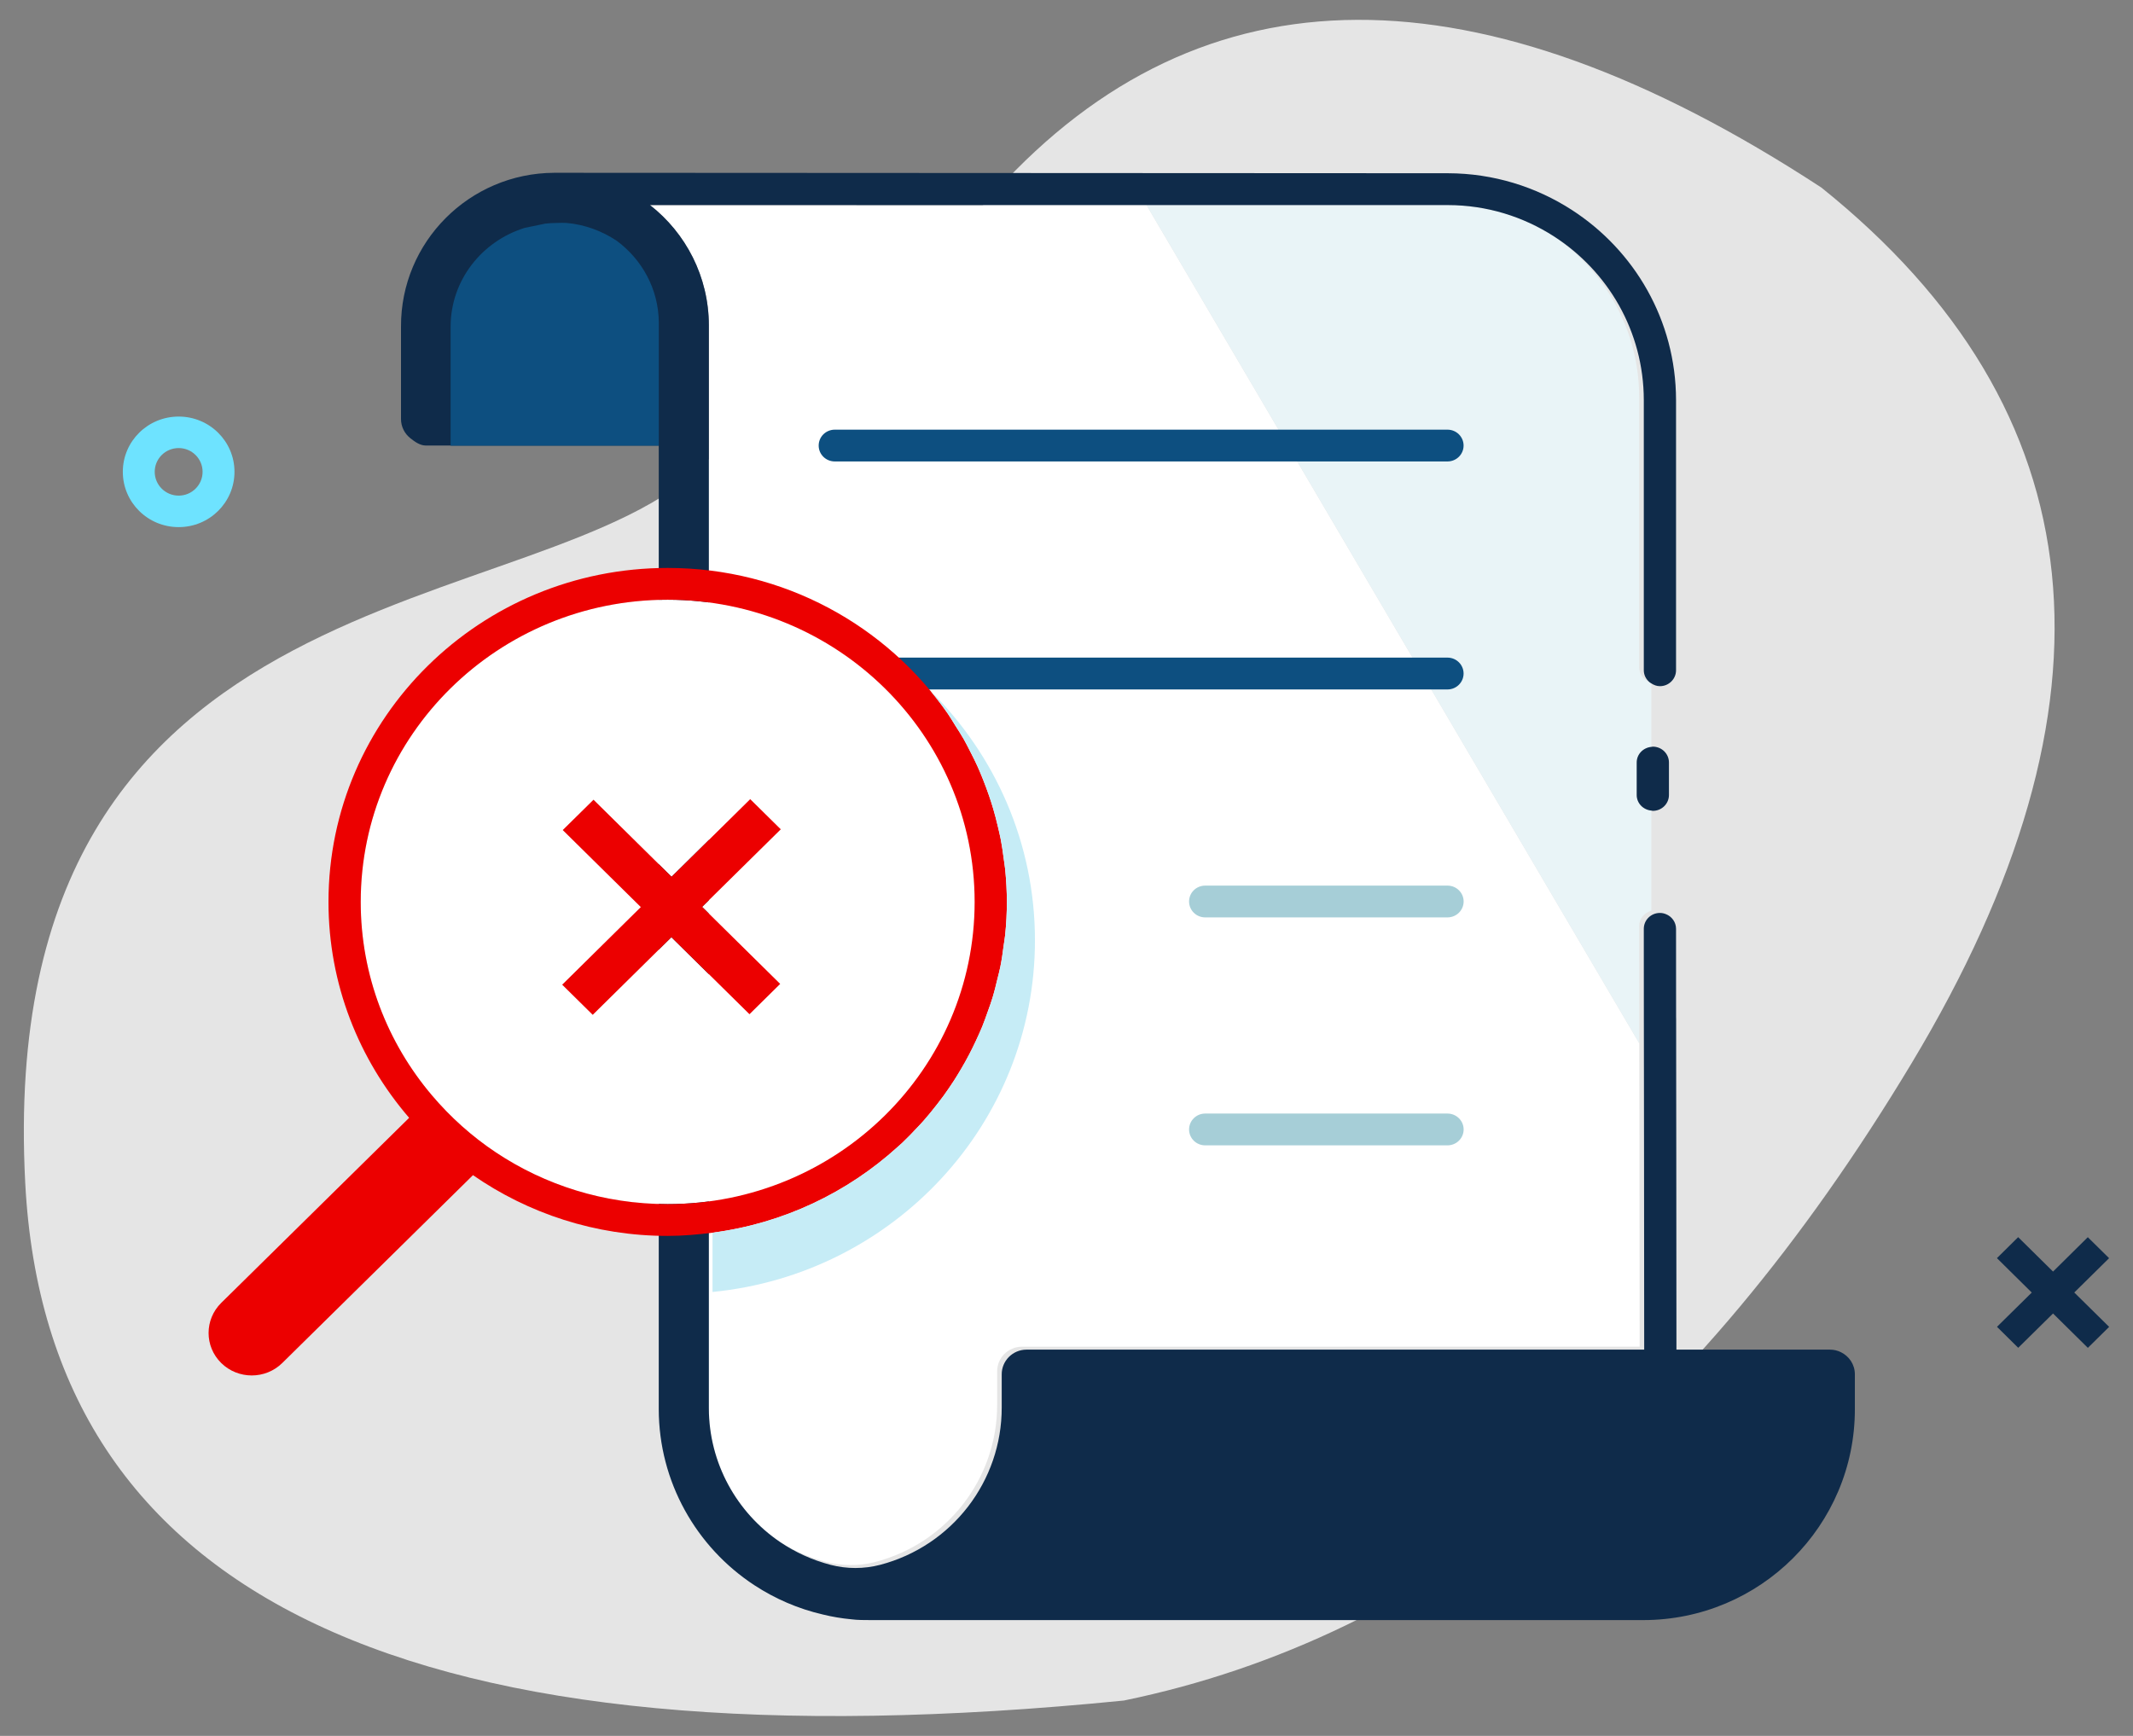 <svg width="43" height="35" viewBox="0 0 43 35" fill="none" xmlns="http://www.w3.org/2000/svg">
<rect x="0" y="0" width="43" height="35" fill="#808080" stroke="none"/>
<path fill-rule="evenodd" clip-rule="evenodd" d="M22.656 34.287C8.332 35.718 0.95 32.241 0.509 23.857C-0.152 11.28 10.981 12.639 14.223 9.324C17.465 6.01 13.833 10.72 20.077 3.852C24.24 -0.727 29.787 -0.751 36.718 3.782C42.309 8.271 42.913 14.159 38.532 21.445C34.151 28.732 28.859 33.012 22.656 34.287Z" fill="#E5E5E5"/>
<path fill-rule="evenodd" clip-rule="evenodd" d="M33.048 21.739C33.049 22.32 33.05 22.795 33.05 23.284C33.052 24.608 33.053 25.878 33.054 27.152L20.598 27.153C20.322 27.155 20.1 27.379 20.102 27.653V28.317C20.106 29.807 19.098 31.112 17.65 31.492C17.323 31.577 16.979 31.577 16.651 31.492C16.318 31.406 16.009 31.268 15.729 31.093C14.85 30.498 14.292 29.499 14.29 28.395V9.754V6.557C14.288 5.577 13.826 4.7 13.102 4.135H14.457H23.113L33.047 21.036C33.048 21.223 33.048 21.449 33.048 21.739Z" fill="white"/>
<path fill-rule="evenodd" clip-rule="evenodd" d="M33.045 18.669V19.09C33.046 19.392 33.046 19.782 33.047 20.319V20.445C33.047 20.597 33.047 20.778 33.047 21.036L23.113 4.134H29.189C29.976 4.136 30.706 4.368 31.322 4.763C32.361 5.471 33.043 6.659 33.045 8.006V13.456C33.045 13.591 33.13 13.705 33.25 13.752C33.262 13.763 33.276 13.77 33.29 13.779V15.059C33.125 15.075 32.995 15.208 32.995 15.374V16.029C32.995 16.196 33.125 16.328 33.29 16.343V18.364C33.15 18.4 33.045 18.52 33.045 18.669Z" fill="#E9F4F7"/>
<path fill-rule="evenodd" clip-rule="evenodd" d="M10.576 4.595L10.991 4.509C11.069 4.5 11.149 4.495 11.23 4.495C11.294 4.492 11.357 4.492 11.421 4.495C11.796 4.528 12.136 4.659 12.429 4.852C12.942 5.23 13.273 5.825 13.281 6.492V8.983H9.084V6.584C9.086 5.653 9.711 4.865 10.576 4.595Z" fill="#0D4F80"/>
<path fill-rule="evenodd" clip-rule="evenodd" d="M32.995 16.029V15.374C32.995 15.207 33.125 15.075 33.29 15.059C33.3 15.059 33.309 15.054 33.319 15.054C33.499 15.054 33.645 15.197 33.645 15.374V16.029C33.645 16.206 33.499 16.349 33.319 16.349C33.309 16.349 33.3 16.344 33.29 16.343C33.125 16.328 32.995 16.195 32.995 16.029Z" fill="#0F2B4A"/>
<path fill-rule="evenodd" clip-rule="evenodd" d="M18.108 13.259H29.18C29.36 13.259 29.505 13.403 29.505 13.58C29.505 13.757 29.36 13.901 29.18 13.901H18.108C17.928 13.901 17.783 13.757 17.783 13.58C17.783 13.403 17.928 13.259 18.108 13.259ZM16.829 8.663H29.18C29.36 8.663 29.505 8.806 29.505 8.984C29.505 9.161 29.36 9.304 29.18 9.304H16.829C16.649 9.304 16.504 9.161 16.504 8.984C16.504 8.806 16.649 8.663 16.829 8.663Z" fill="#0D4F80"/>
<path fill-rule="evenodd" clip-rule="evenodd" d="M24.296 17.856H29.18C29.36 17.856 29.506 17.999 29.506 18.176C29.506 18.353 29.36 18.497 29.18 18.497H24.296C24.116 18.497 23.971 18.353 23.971 18.176C23.971 17.999 24.116 17.856 24.296 17.856ZM24.296 22.452H29.18C29.36 22.452 29.506 22.596 29.506 22.773C29.506 22.95 29.36 23.093 29.18 23.093H24.296C24.116 23.093 23.971 22.95 23.971 22.773C23.971 22.596 24.116 22.452 24.296 22.452Z" fill="#A6CED7"/>
<path fill-rule="evenodd" clip-rule="evenodd" d="M40.258 26.752L40.686 27.175L41.388 26.483L42.09 27.176L42.519 26.753L41.816 26.06L42.518 25.368L42.089 24.945L41.388 25.638L40.685 24.944L40.257 25.367L40.959 26.061L40.258 26.752Z" fill="#0F2B4A"/>
<path fill-rule="evenodd" clip-rule="evenodd" d="M3.602 10.628C4.224 10.628 4.727 10.129 4.727 9.513C4.727 8.898 4.224 8.399 3.602 8.399C2.979 8.399 2.476 8.898 2.476 9.513C2.476 10.129 2.979 10.628 3.602 10.628ZM3.602 9.993C3.335 9.993 3.119 9.778 3.119 9.513C3.119 9.248 3.335 9.034 3.602 9.034C3.868 9.034 4.084 9.248 4.084 9.513C4.084 9.778 3.868 9.993 3.602 9.993Z" fill="#6EE3FF"/>
<path fill-rule="evenodd" clip-rule="evenodd" d="M11.172 3.484H11.492L29.19 3.493C30.111 3.495 30.967 3.768 31.686 4.232C32.949 5.048 33.785 6.458 33.788 8.065V13.514C33.788 13.691 33.642 13.835 33.463 13.835C33.398 13.835 33.341 13.812 33.29 13.779C33.276 13.77 33.262 13.763 33.25 13.752C33.182 13.693 33.138 13.61 33.138 13.514V8.065C33.136 6.679 32.412 5.463 31.322 4.763C30.706 4.368 29.976 4.136 29.189 4.135H23.113L14.457 4.134H13.103C13.826 4.699 14.288 5.577 14.29 6.557V9.754V28.395C14.292 29.499 14.85 30.498 15.729 31.093C16.033 31.298 16.374 31.455 16.744 31.551C17.072 31.636 17.416 31.636 17.743 31.551C19.191 31.171 20.198 29.866 20.194 28.375V27.712C20.192 27.438 20.415 27.214 20.691 27.212L33.146 27.211C33.146 25.937 33.145 24.667 33.143 23.343C33.142 22.854 33.142 22.379 33.141 21.798C33.14 21.108 33.14 20.767 33.139 20.504V20.378C33.139 19.841 33.138 19.451 33.138 19.148V18.727C33.138 18.55 33.283 18.407 33.463 18.407C33.506 18.407 33.546 18.416 33.583 18.431C33.703 18.478 33.788 18.593 33.788 18.727C33.788 19.09 33.788 19.6 33.789 20.503L33.79 20.548C33.79 20.805 33.791 21.145 33.791 21.797C33.792 22.378 33.793 22.853 33.793 23.342C33.794 24.646 33.795 25.897 33.796 27.153V27.211L36.893 27.212C36.972 27.212 37.045 27.231 37.111 27.263C37.277 27.344 37.393 27.512 37.393 27.709V28.412C37.395 30.759 35.484 32.664 33.127 32.665H17.553C17.443 32.665 17.273 32.665 17.164 32.649C16.97 32.631 16.777 32.599 16.587 32.552C16.085 32.436 15.623 32.233 15.211 31.964C14.035 31.195 13.282 29.876 13.28 28.412V9.754V8.983H9.084H8.586H8.584C8.467 8.983 8.36 8.905 8.274 8.837C8.159 8.746 8.084 8.607 8.084 8.45V6.584C8.078 4.879 9.46 3.492 11.172 3.484Z" fill="#0F2B4A"/>
<path fill-rule="evenodd" clip-rule="evenodd" d="M10.576 4.595L10.991 4.509C11.069 4.5 11.149 4.495 11.23 4.495C11.294 4.492 11.357 4.492 11.421 4.495C11.796 4.528 12.136 4.659 12.429 4.852C12.942 5.23 13.273 5.825 13.281 6.492V8.983H9.084V6.584C9.086 5.653 9.711 4.865 10.576 4.595Z" fill="#0D4F80"/>
<path fill-rule="evenodd" clip-rule="evenodd" d="M11.949 20.461L13.535 18.897L15.108 20.449L15.728 19.838L14.154 18.285L15.74 16.721L15.124 16.113L13.538 17.678L11.965 16.125L11.345 16.736L12.919 18.289L11.333 19.854L11.949 20.461ZM13.46 12.092C16.878 12.092 19.648 14.82 19.648 18.185C19.648 21.55 16.878 24.278 13.46 24.278C12.177 24.278 10.986 23.893 9.998 23.236C9.514 22.914 9.081 22.525 8.707 22.085C7.812 21.028 7.272 19.669 7.272 18.185C7.272 14.82 10.043 12.092 13.46 12.092Z" fill="white"/>
<path fill-rule="evenodd" clip-rule="evenodd" d="M9.998 23.236C10.986 23.894 12.177 24.278 13.46 24.278C16.878 24.278 19.648 21.55 19.648 18.185C19.648 14.82 16.878 12.092 13.46 12.092C10.043 12.092 7.272 14.82 7.272 18.185C7.272 19.669 7.812 21.028 8.708 22.085C9.081 22.525 9.514 22.914 9.998 23.236ZM4.459 26.27L8.248 22.538C7.236 21.364 6.622 19.846 6.622 18.185C6.622 14.466 9.684 11.451 13.46 11.451C15.805 11.451 17.873 12.615 19.105 14.386C19.16 14.466 19.209 14.55 19.261 14.633C19.318 14.723 19.377 14.813 19.43 14.906C19.478 14.99 19.521 15.078 19.565 15.164C19.615 15.261 19.664 15.358 19.709 15.458C19.748 15.545 19.784 15.633 19.819 15.721C19.861 15.827 19.901 15.934 19.938 16.042C19.968 16.129 19.996 16.216 20.022 16.305C20.057 16.421 20.087 16.54 20.115 16.659C20.135 16.743 20.155 16.826 20.172 16.911C20.198 17.047 20.218 17.186 20.236 17.324C20.245 17.396 20.258 17.466 20.265 17.539C20.285 17.752 20.298 17.967 20.298 18.185C20.298 18.409 20.286 18.629 20.264 18.847C20.257 18.922 20.242 18.995 20.233 19.069C20.214 19.21 20.195 19.351 20.167 19.489C20.149 19.578 20.126 19.664 20.104 19.752C20.075 19.871 20.047 19.991 20.011 20.108C19.983 20.202 19.949 20.295 19.916 20.387C19.879 20.492 19.842 20.598 19.8 20.701C19.76 20.798 19.716 20.893 19.672 20.988C19.629 21.081 19.585 21.172 19.537 21.262C19.485 21.362 19.43 21.46 19.373 21.556C19.326 21.635 19.279 21.713 19.229 21.791C19.163 21.892 19.095 21.992 19.025 22.089C18.978 22.154 18.929 22.217 18.88 22.28C18.799 22.384 18.716 22.486 18.629 22.585C18.587 22.634 18.542 22.68 18.498 22.727C18.398 22.834 18.297 22.94 18.191 23.04C18.16 23.069 18.128 23.096 18.098 23.124C17.087 24.042 15.797 24.667 14.364 24.854C14.068 24.892 13.767 24.919 13.46 24.919C11.998 24.919 10.647 24.464 9.535 23.694L5.691 27.481C5.351 27.816 4.8 27.816 4.46 27.482C4.459 27.481 4.459 27.481 4.458 27.48C4.12 27.146 4.121 26.604 4.459 26.27Z" fill="#EC0000"/>
<path fill-rule="evenodd" clip-rule="evenodd" d="M11.345 16.736L11.965 16.125L13.538 17.678L15.124 16.113L15.74 16.721L14.154 18.285L15.728 19.838L15.109 20.449L13.535 18.896L11.949 20.461L11.334 19.854L12.919 18.289L11.345 16.736Z" fill="#EC0000"/>
<path fill-rule="evenodd" clip-rule="evenodd" d="M18.191 23.04C18.297 22.94 18.398 22.834 18.498 22.727C18.542 22.68 18.587 22.634 18.629 22.585C18.716 22.486 18.799 22.384 18.879 22.28C18.929 22.217 18.977 22.154 19.025 22.089C19.096 21.992 19.163 21.892 19.229 21.791C19.279 21.713 19.327 21.635 19.373 21.556C19.43 21.459 19.485 21.362 19.537 21.262C19.584 21.172 19.628 21.081 19.672 20.988C19.716 20.893 19.76 20.798 19.8 20.701C19.842 20.598 19.879 20.492 19.916 20.387C19.949 20.295 19.983 20.203 20.011 20.108C20.047 19.991 20.076 19.871 20.104 19.752C20.125 19.664 20.149 19.578 20.167 19.489C20.195 19.351 20.214 19.21 20.232 19.069C20.242 18.995 20.257 18.922 20.264 18.847C20.286 18.629 20.298 18.409 20.298 18.185C20.298 17.967 20.285 17.752 20.265 17.539C20.258 17.466 20.245 17.396 20.236 17.324C20.218 17.185 20.199 17.047 20.172 16.911C20.155 16.826 20.135 16.743 20.115 16.659C20.087 16.54 20.057 16.421 20.022 16.305C19.996 16.216 19.968 16.129 19.938 16.042C19.901 15.934 19.861 15.827 19.819 15.721C19.784 15.633 19.748 15.545 19.709 15.458C19.664 15.358 19.615 15.261 19.565 15.164C19.521 15.078 19.477 14.99 19.43 14.906C19.377 14.813 19.319 14.723 19.261 14.633C19.209 14.55 19.16 14.466 19.105 14.386C18.996 14.23 18.881 14.078 18.759 13.932C20.06 15.221 20.864 16.997 20.864 18.959C20.864 22.654 18.014 25.692 14.364 26.049V24.854C15.797 24.667 17.087 24.042 18.097 23.124C18.128 23.096 18.16 23.069 18.191 23.04Z" fill="#C6ECF6"/>
</svg>

